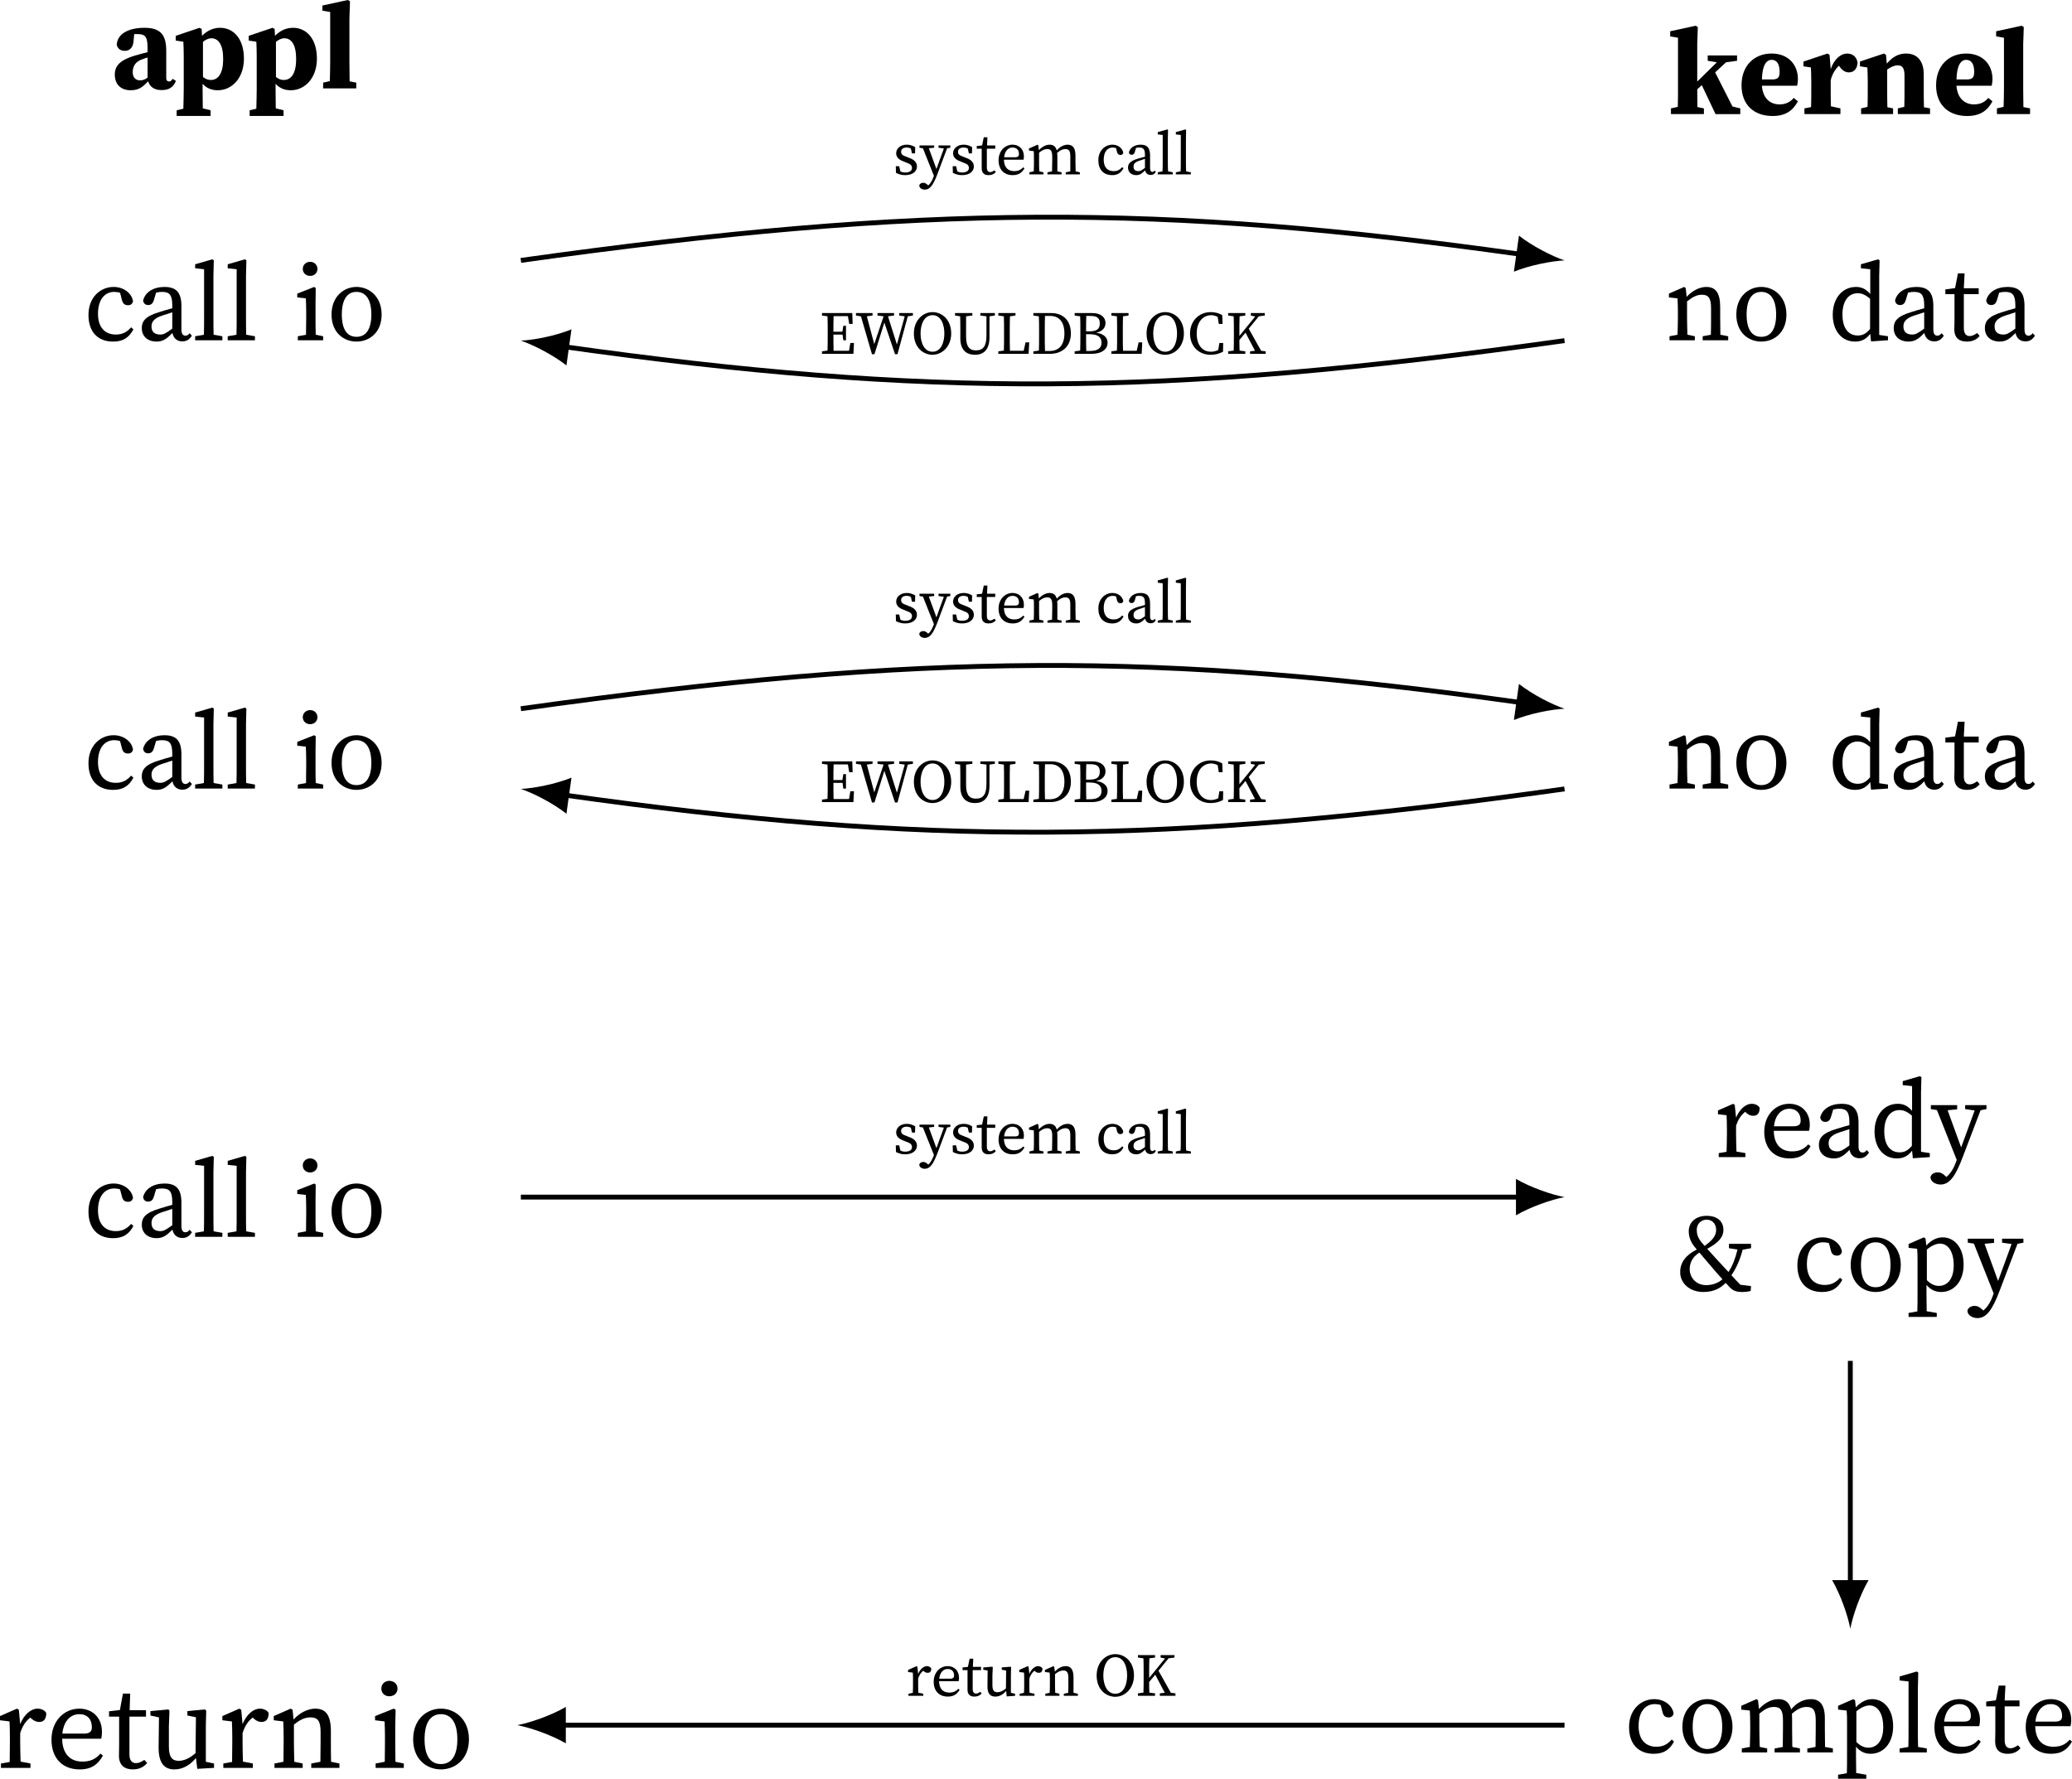 <?xml version="1.0" encoding="UTF-8" standalone="no"?>
<svg
   width="169.972pt"
   height="145.95pt"
   viewBox="0 0 169.972 145.95"
   version="1.2"
   id="svg575"
   sodipodi:docname="unp-non-blocking-io-model.pdf"
   xmlns:inkscape="http://www.inkscape.org/namespaces/inkscape"
   xmlns:sodipodi="http://sodipodi.sourceforge.net/DTD/sodipodi-0.dtd"
   xmlns:xlink="http://www.w3.org/1999/xlink"
   xmlns="http://www.w3.org/2000/svg"
   xmlns:svg="http://www.w3.org/2000/svg">
  <sodipodi:namedview
     id="namedview577"
     pagecolor="#ffffff"
     bordercolor="#666666"
     borderopacity="1.0"
     inkscape:pageshadow="2"
     inkscape:pageopacity="0.0"
     inkscape:pagecheckerboard="0"
     inkscape:document-units="pt" />
  <defs
     id="defs160">
    <g
       id="g158">
      <symbol
         overflow="visible"
         id="glyph0-0">
        <path
           style="stroke:none"
           d="M 0.719,0 H 5.016 V -6.016 H 0.719 Z M 1.562,-0.453 2.875,-2.562 4.172,-0.453 Z M 1.266,-5.125 2.594,-3 1.266,-0.875 Z M 3.141,-3 4.469,-5.125 v 4.25 z M 1.562,-5.547 H 4.172 L 2.875,-3.453 Z m 0,0"
           id="path2" />
      </symbol>
      <symbol
         overflow="visible"
         id="glyph0-1">
        <path
           style="stroke:none"
           d="M 0.359,0 H 2.438 v -0.328 l -0.609,-0.125 c -0.016,-0.438 -0.031,-1.031 -0.031,-1.438 V -3.188 c 0.469,-0.375 0.812,-0.547 1.219,-0.547 0.531,0 0.75,0.266 0.75,1.094 v 0.75 c 0,0.422 0,1 -0.016,1.438 l -0.672,0.125 V 0 h 2.094 v -0.328 l -0.641,-0.125 c 0,-0.438 -0.016,-1.016 -0.016,-1.438 V -2.719 c 0,-1.172 -0.375,-1.656 -1.141,-1.656 -0.562,0 -1.172,0.328 -1.609,0.812 L 1.688,-4.281 1.562,-4.375 l -1.25,0.547 v 0.312 L 1.016,-3.438 c 0.016,0.359 0.031,0.625 0.031,1.125 v 0.422 c 0,0.406 -0.016,1 -0.031,1.438 l -0.656,0.125 z m 0,0"
           id="path5" />
      </symbol>
      <symbol
         overflow="visible"
         id="glyph0-2">
        <path
           style="stroke:none"
           d="m 2.453,0.109 c 1.047,0 2.062,-0.734 2.062,-2.219 0,-1.484 -1.031,-2.266 -2.062,-2.266 -1.031,0 -2.047,0.781 -2.047,2.266 0,1.484 1,2.219 2.047,2.219 z m 0,-0.391 c -0.781,0 -1.203,-0.625 -1.203,-1.828 0,-1.203 0.422,-1.859 1.203,-1.859 0.781,0 1.219,0.656 1.219,1.859 0,1.203 -0.438,1.828 -1.219,1.828 z m 0,0"
           id="path8" />
      </symbol>
      <symbol
         overflow="visible"
         id="glyph0-3">
        <path
           style="stroke:none"
           d="m 1.203,-2.109 c 0,-1.219 0.578,-1.75 1.25,-1.75 0.297,0 0.594,0.094 1.016,0.453 v 2.484 c -0.344,0.391 -0.609,0.531 -1.016,0.531 -0.719,0 -1.25,-0.547 -1.25,-1.719 z M 3.547,0.094 4.938,0 V -0.328 L 4.219,-0.438 V -5.281 L 4.25,-6.562 4.125,-6.641 2.719,-6.234 v 0.328 l 0.766,0.078 v 2.031 c -0.375,-0.438 -0.75,-0.578 -1.172,-0.578 -1.094,0 -1.906,0.906 -1.906,2.281 0,1.312 0.734,2.203 1.828,2.203 0.562,0 0.938,-0.219 1.25,-0.641 z m 0,0"
           id="path11" />
      </symbol>
      <symbol
         overflow="visible"
         id="glyph0-4">
        <path
           style="stroke:none"
           d="m 3.734,0.094 c 0.312,0 0.562,-0.125 0.781,-0.469 l -0.188,-0.203 C 4.234,-0.453 4.141,-0.375 3.984,-0.375 3.781,-0.375 3.656,-0.516 3.656,-0.906 V -2.812 c 0,-1.141 -0.453,-1.562 -1.391,-1.562 -0.906,0 -1.578,0.422 -1.75,1.109 0.031,0.234 0.172,0.375 0.422,0.375 0.25,0 0.391,-0.156 0.469,-0.438 L 1.578,-3.906 c 0.188,-0.047 0.344,-0.062 0.484,-0.062 0.594,0 0.844,0.219 0.844,1.094 v 0.25 C 2.562,-2.531 2.234,-2.438 1.891,-2.328 0.641,-1.969 0.406,-1.516 0.406,-1 c 0,0.734 0.547,1.109 1.203,1.109 0.531,0 0.828,-0.219 1.312,-0.703 0.078,0.422 0.375,0.688 0.812,0.688 z M 1.203,-1.125 c 0,-0.281 0.078,-0.641 0.891,-0.906 0.266,-0.078 0.531,-0.172 0.812,-0.266 v 1.344 C 2.375,-0.562 2.188,-0.469 1.922,-0.469 1.5,-0.469 1.203,-0.656 1.203,-1.125 Z m 0,0"
           id="path14" />
      </symbol>
      <symbol
         overflow="visible"
         id="glyph0-5">
        <path
           style="stroke:none"
           d="m 1.844,0.109 c 0.453,0 0.812,-0.156 1.047,-0.469 L 2.688,-0.594 c -0.234,0.156 -0.406,0.25 -0.609,0.25 C 1.781,-0.344 1.594,-0.547 1.594,-1 V -3.781 H 2.812 V -4.266 H 1.594 l 0.062,-1.219 H 1.109 L 0.875,-4.281 0.078,-4.172 v 0.391 h 0.75 v 2.109 c 0,0.359 -0.016,0.547 -0.016,0.766 0,0.703 0.391,1.016 1.031,1.016 z m 0,0"
           id="path17" />
      </symbol>
      <symbol
         overflow="visible"
         id="glyph0-6">
        <path
           style="stroke:none"
           d="m 0.375,0 h 2.188 v -0.328 l -0.734,-0.125 C 1.812,-0.906 1.797,-1.484 1.797,-1.891 V -2.562 c 0.156,-0.5 0.391,-0.875 0.75,-1.156 l 0.109,0.109 c 0.172,0.141 0.344,0.219 0.547,0.219 0.359,0 0.531,-0.234 0.531,-0.656 C 3.625,-4.25 3.359,-4.375 3.078,-4.375 c -0.484,0 -0.984,0.422 -1.281,1.141 L 1.688,-4.281 1.562,-4.375 l -1.25,0.547 v 0.312 L 1.016,-3.438 c 0.016,0.359 0.031,0.625 0.031,1.125 v 0.422 c 0,0.406 -0.016,1 -0.031,1.453 L 0.375,-0.328 Z m 0,0"
           id="path20" />
      </symbol>
      <symbol
         overflow="visible"
         id="glyph0-7">
        <path
           style="stroke:none"
           d="m 2.453,-3.969 c 0.578,0 0.938,0.359 0.938,0.969 0,0.266 -0.094,0.469 -0.578,0.469 H 1.203 c 0.109,-1.031 0.703,-1.438 1.25,-1.438 z m 0.031,4.078 c 0.922,0 1.359,-0.391 1.719,-1 l -0.188,-0.156 C 3.656,-0.641 3.25,-0.469 2.688,-0.469 c -0.922,0 -1.484,-0.578 -1.5,-1.688 h 2.891 c 0.031,-0.109 0.062,-0.297 0.062,-0.5 0,-1.078 -0.734,-1.719 -1.688,-1.719 -1.109,0 -2.047,0.906 -2.047,2.297 0,1.375 0.812,2.188 2.078,2.188 z m 0,0"
           id="path23" />
      </symbol>
      <symbol
         overflow="visible"
         id="glyph0-8">
        <path
           style="stroke:none"
           d="M 2.844,-3.938 3.625,-3.828 3.094,-2.375 2.516,-0.797 1.406,-3.844 2.188,-3.922 v -0.344 H 0.031 V -3.938 l 0.5,0.078 1.625,4.094 L 2.109,0.344 C 1.953,0.828 1.688,1.312 1.312,1.625 L 1.266,1.594 C 1.016,1.344 0.828,1.25 0.594,1.25 0.328,1.25 0.062,1.375 0,1.641 0,1.984 0.375,2.25 0.828,2.25 1.562,2.25 2.062,1.562 2.656,-0.031 L 4.109,-3.844 4.594,-3.938 v -0.328 h -1.75 z m 0,0"
           id="path26" />
      </symbol>
      <symbol
         overflow="visible"
         id="glyph0-9">
        <path
           style="stroke:none"
           d="M 1.016,-1.766 C 1.016,-2.203 1.188,-2.75 1.812,-3.125 2.109,-2.781 2.375,-2.453 2.797,-1.969 3.078,-1.625 3.375,-1.297 3.703,-0.938 3.359,-0.625 2.875,-0.453 2.375,-0.453 c -0.875,0 -1.359,-0.656 -1.359,-1.312 z M 1.984,-3.969 C 1.656,-4.391 1.594,-4.672 1.594,-5 c 0,-0.469 0.359,-0.828 0.812,-0.828 0.438,0 0.781,0.328 0.781,0.844 0,0.516 -0.391,0.922 -0.953,1.312 -0.078,-0.109 -0.156,-0.188 -0.25,-0.297 z m 3.344,4.078 c 0.234,0 0.406,-0.016 0.688,-0.078 l 0.031,-0.406 -0.875,-0.109 C 4.891,-0.766 4.656,-1.031 4.438,-1.266 4.828,-1.844 5.125,-2.469 5.359,-3.359 l 0.688,-0.125 V -3.844 h -1.812 v 0.359 L 4.938,-3.375 C 4.75,-2.594 4.516,-2.031 4.203,-1.531 3.844,-1.906 3.531,-2.25 3.172,-2.641 2.859,-2.984 2.641,-3.219 2.453,-3.438 3.359,-3.922 3.781,-4.375 3.781,-5 c 0,-0.672 -0.484,-1.141 -1.375,-1.141 -0.844,0 -1.469,0.484 -1.469,1.266 0,0.484 0.172,0.953 0.625,1.453 0,0.016 0.031,0.031 0.031,0.047 -0.891,0.453 -1.359,1.047 -1.359,1.859 0,0.906 0.781,1.625 1.906,1.625 0.859,0 1.422,-0.328 1.828,-0.75 0.094,0.109 0.203,0.219 0.312,0.344 0.297,0.312 0.578,0.406 1.047,0.406 z m 0,0"
           id="path29" />
      </symbol>
      <symbol
         overflow="visible"
         id="glyph0-10">
        <path
           style="stroke:none"
           d="m 2.438,0.109 c 0.844,0 1.312,-0.359 1.656,-1 L 3.906,-1.062 C 3.5,-0.594 3.094,-0.469 2.641,-0.469 c -0.797,0 -1.453,-0.5 -1.453,-1.703 0,-1.172 0.562,-1.797 1.328,-1.797 0.141,0 0.312,0.016 0.484,0.078 l 0.156,0.594 c 0.062,0.25 0.188,0.422 0.5,0.422 0.219,0 0.359,-0.109 0.406,-0.328 C 3.953,-3.875 3.281,-4.375 2.469,-4.375 c -1.078,0 -2.062,0.844 -2.062,2.297 0,1.375 0.75,2.188 2.031,2.188 z m 0,0"
           id="path32" />
      </symbol>
      <symbol
         overflow="visible"
         id="glyph0-11">
        <path
           style="stroke:none"
           d="M 0.312,2.156 H 2.625 V 1.828 L 1.797,1.688 C 1.797,1.203 1.781,0.719 1.781,0.234 V -0.469 c 0.375,0.438 0.781,0.578 1.203,0.578 1.047,0 1.844,-0.875 1.844,-2.25 0,-1.391 -0.75,-2.234 -1.719,-2.234 -0.469,0 -0.922,0.219 -1.344,0.672 L 1.703,-4.281 1.562,-4.375 l -1.25,0.547 v 0.312 L 1.016,-3.438 c 0.031,0.359 0.031,0.625 0.031,1.125 V 0.25 c 0,0.469 0,0.969 -0.016,1.453 l -0.719,0.125 z m 2.578,-6.016 c 0.656,0 1.125,0.641 1.125,1.781 0,1.156 -0.547,1.688 -1.219,1.688 -0.328,0 -0.656,-0.141 -0.984,-0.469 V -3.375 C 2.266,-3.75 2.625,-3.859 2.891,-3.859 Z m 0,0"
           id="path35" />
      </symbol>
      <symbol
         overflow="visible"
         id="glyph0-12">
        <path
           style="stroke:none"
           d="M 0.359,0 H 2.438 v -0.328 l -0.609,-0.125 c -0.016,-0.438 -0.031,-1.031 -0.031,-1.438 V -3.188 C 2.25,-3.562 2.578,-3.734 3,-3.734 c 0.531,0 0.734,0.266 0.734,1.094 v 0.75 c 0,0.422 -0.016,1 -0.016,1.438 l -0.672,0.125 V 0 H 5.125 v -0.328 l -0.625,-0.125 c 0,-0.438 -0.016,-1.016 -0.016,-1.438 V -2.719 c 0,-0.156 -0.016,-0.312 -0.016,-0.453 0.453,-0.406 0.828,-0.562 1.203,-0.562 0.516,0 0.75,0.234 0.75,1.078 v 0.766 c 0,0.422 -0.016,1 -0.016,1.438 l -0.672,0.125 V 0 h 2.094 v -0.328 l -0.641,-0.125 c 0,-0.438 -0.016,-1.016 -0.016,-1.438 V -2.812 c 0,-1.109 -0.422,-1.562 -1.141,-1.562 -0.594,0 -1.172,0.281 -1.625,0.844 C 4.25,-4.125 3.906,-4.375 3.344,-4.375 c -0.562,0 -1.156,0.344 -1.578,0.812 L 1.688,-4.281 1.562,-4.375 l -1.25,0.547 v 0.312 L 1.016,-3.438 c 0.016,0.359 0.031,0.625 0.031,1.125 v 0.422 c 0,0.406 -0.016,1 -0.031,1.438 l -0.656,0.125 z m 0,0"
           id="path38" />
      </symbol>
      <symbol
         overflow="visible"
         id="glyph0-13">
        <path
           style="stroke:none"
           d="m 0.219,0 h 2.234 v -0.328 l -0.719,-0.125 C 1.719,-0.922 1.719,-1.406 1.719,-1.891 V -5.281 L 1.75,-6.562 1.625,-6.641 0.219,-6.234 v 0.328 l 0.734,0.078 v 3.938 c 0,0.484 0,0.953 -0.016,1.438 l -0.719,0.125 z m 0,0"
           id="path41" />
      </symbol>
      <symbol
         overflow="visible"
         id="glyph0-14">
        <path
           style="stroke:none"
           d="m 0.312,0 h 2.078 v -0.328 l -0.609,-0.125 c -0.016,-0.438 -0.016,-1.031 -0.016,-1.438 V -3.062 L 1.781,-4.281 1.656,-4.375 0.266,-3.828 v 0.312 L 0.969,-3.438 C 0.984,-3.078 1,-2.797 1,-2.312 v 0.422 c 0,0.406 -0.016,1 -0.016,1.438 l -0.672,0.125 z m 1.016,-5.281 c 0.328,0 0.594,-0.234 0.594,-0.578 0,-0.328 -0.266,-0.578 -0.594,-0.578 -0.344,0 -0.609,0.25 -0.609,0.578 0,0.344 0.266,0.578 0.609,0.578 z m 0,0"
           id="path44" />
      </symbol>
      <symbol
         overflow="visible"
         id="glyph1-0">
        <path
           style="stroke:none"
           d="m 0.797,0 h 4.781 V -6.672 H 0.797 Z M 1.734,-0.516 3.188,-2.844 4.641,-0.516 Z M 1.406,-5.703 2.875,-3.344 1.406,-0.984 Z M 3.5,-3.344 4.969,-5.703 v 4.719 z M 1.734,-6.172 h 2.906 L 3.188,-3.844 Z m 0,0"
           id="path47" />
      </symbol>
      <symbol
         overflow="visible"
         id="glyph1-1">
        <path
           style="stroke:none"
           d="M 0.422,0 H 2.844 v -0.359 l -0.812,-0.156 C 2.016,-1 2,-1.656 2,-2.094 v -0.75 C 2.172,-3.406 2.438,-3.828 2.828,-4.125 l 0.125,0.109 c 0.188,0.156 0.375,0.25 0.609,0.25 0.391,0 0.578,-0.266 0.578,-0.734 -0.109,-0.219 -0.406,-0.359 -0.719,-0.359 -0.531,0 -1.094,0.469 -1.422,1.266 L 1.891,-4.766 1.734,-4.859 0.344,-4.25 v 0.344 L 1.125,-3.812 c 0.016,0.391 0.031,0.688 0.031,1.234 v 0.484 c 0,0.453 -0.016,1.109 -0.016,1.609 l -0.719,0.125 z m 0,0"
           id="path50" />
      </symbol>
      <symbol
         overflow="visible"
         id="glyph1-2">
        <path
           style="stroke:none"
           d="m 2.734,-4.406 c 0.641,0 1.031,0.391 1.031,1.078 0,0.281 -0.109,0.516 -0.641,0.516 H 1.344 c 0.125,-1.156 0.766,-1.594 1.391,-1.594 z M 2.766,0.125 c 1.016,0 1.5,-0.438 1.906,-1.125 L 4.469,-1.172 c -0.406,0.469 -0.859,0.656 -1.484,0.656 -1.016,0 -1.641,-0.656 -1.656,-1.875 H 4.531 c 0.031,-0.125 0.062,-0.328 0.062,-0.562 0,-1.203 -0.812,-1.906 -1.859,-1.906 -1.25,0 -2.281,1.016 -2.281,2.547 0,1.531 0.906,2.438 2.312,2.438 z m 0,0"
           id="path53" />
      </symbol>
      <symbol
         overflow="visible"
         id="glyph1-3">
        <path
           style="stroke:none"
           d="m 2.047,0.125 c 0.5,0 0.906,-0.188 1.172,-0.531 l -0.234,-0.25 c -0.25,0.172 -0.453,0.266 -0.672,0.266 -0.344,0 -0.547,-0.219 -0.547,-0.719 v -3.094 H 3.125 v -0.531 H 1.781 L 1.828,-6.094 h -0.594 l -0.25,1.344 -0.891,0.109 v 0.438 h 0.828 v 2.344 C 0.922,-1.469 0.906,-1.25 0.906,-1 c 0,0.766 0.438,1.125 1.141,1.125 z m 0,0"
           id="path56" />
      </symbol>
      <symbol
         overflow="visible"
         id="glyph1-4">
        <path
           style="stroke:none"
           d="m 2.219,0.125 c 0.609,0 1.234,-0.281 1.766,-0.938 L 4.094,0.078 5.469,0 V -0.359 L 4.797,-0.5 V -3.406 L 4.828,-4.688 4.719,-4.797 3.281,-4.656 v 0.359 l 0.703,0.141 -0.031,2.938 C 3.5,-0.797 3.016,-0.578 2.562,-0.578 c -0.531,0 -0.797,-0.312 -0.797,-1.172 V -3.406 L 1.812,-4.688 1.719,-4.797 0.25,-4.656 v 0.359 l 0.703,0.156 -0.031,2.469 c 0,1.328 0.5,1.797 1.297,1.797 z m 0,0"
           id="path59" />
      </symbol>
      <symbol
         overflow="visible"
         id="glyph1-5">
        <path
           style="stroke:none"
           d="m 0.406,0 h 2.312 V -0.359 L 2.031,-0.5 C 2.016,-1 2,-1.656 2,-2.094 v -1.453 c 0.516,-0.422 0.906,-0.594 1.359,-0.594 0.594,0 0.828,0.281 0.828,1.203 v 0.844 c 0,0.453 -0.016,1.109 -0.016,1.594 l -0.75,0.141 V 0 h 2.312 V -0.359 L 5.047,-0.5 C 5.031,-1 5.031,-1.641 5.031,-2.094 v -0.922 c 0,-1.312 -0.422,-1.844 -1.281,-1.844 -0.625,0 -1.297,0.359 -1.781,0.891 L 1.891,-4.766 1.734,-4.859 0.344,-4.25 v 0.344 L 1.125,-3.812 c 0.016,0.391 0.031,0.688 0.031,1.234 V -2.094 C 1.156,-1.641 1.141,-1 1.141,-0.5 L 0.406,-0.359 Z m 0,0"
           id="path62" />
      </symbol>
      <symbol
         overflow="visible"
         id="glyph1-6">
        <path
           style="stroke:none"
           d="m 0.344,0 h 2.312 V -0.359 L 1.969,-0.5 c 0,-0.5 -0.016,-1.156 -0.016,-1.594 v -1.312 L 1.984,-4.766 1.828,-4.859 0.297,-4.25 v 0.344 l 0.781,0.094 c 0.016,0.391 0.031,0.703 0.031,1.25 v 0.469 C 1.109,-1.641 1.094,-1 1.094,-0.5 l -0.75,0.141 z m 1.125,-5.875 c 0.375,0 0.672,-0.25 0.672,-0.641 0,-0.359 -0.297,-0.625 -0.672,-0.625 -0.375,0 -0.656,0.266 -0.656,0.625 0,0.391 0.281,0.641 0.656,0.641 z m 0,0"
           id="path65" />
      </symbol>
      <symbol
         overflow="visible"
         id="glyph1-7">
        <path
           style="stroke:none"
           d="m 2.734,0.125 c 1.156,0 2.297,-0.828 2.297,-2.469 0,-1.656 -1.156,-2.516 -2.297,-2.516 -1.156,0 -2.281,0.859 -2.281,2.516 0,1.641 1.109,2.469 2.281,2.469 z m 0,-0.438 c -0.875,0 -1.344,-0.688 -1.344,-2.031 0,-1.344 0.469,-2.062 1.344,-2.062 0.859,0 1.344,0.719 1.344,2.062 0,1.344 -0.484,2.031 -1.344,2.031 z m 0,0"
           id="path68" />
      </symbol>
      <symbol
         overflow="visible"
         id="glyph2-0">
        <path
           style="stroke:none"
           d="M 0.406,0 H 2.797 V -3.344 H 0.406 Z M 0.875,-0.25 1.594,-1.422 2.328,-0.25 Z M 0.703,-2.844 1.438,-1.672 0.703,-0.484 Z M 1.75,-1.672 2.484,-2.844 v 2.359 z m -0.875,-1.406 h 1.453 l -0.734,1.156 z m 0,0"
           id="path71" />
      </symbol>
      <symbol
         overflow="visible"
         id="glyph2-1">
        <path
           style="stroke:none"
           d="m 1,0.062 c 0.641,0 0.969,-0.328 0.969,-0.703 0,-0.328 -0.188,-0.562 -0.688,-0.734 L 1.125,-1.438 c -0.344,-0.125 -0.453,-0.203 -0.453,-0.422 0,-0.203 0.156,-0.344 0.453,-0.344 0.125,0 0.234,0.031 0.344,0.078 l 0.094,0.406 h 0.25 L 1.828,-2.234 C 1.625,-2.359 1.406,-2.438 1.141,-2.438 c -0.562,0 -0.875,0.344 -0.875,0.703 0,0.344 0.25,0.547 0.609,0.672 l 0.219,0.094 c 0.328,0.109 0.469,0.219 0.469,0.438 0,0.219 -0.172,0.375 -0.562,0.375 -0.141,0 -0.281,-0.031 -0.391,-0.094 L 0.516,-0.672 H 0.234 L 0.25,-0.125 C 0.5,0 0.719,0.062 1,0.062 Z m 0,0"
           id="path74" />
      </symbol>
      <symbol
         overflow="visible"
         id="glyph2-2">
        <path
           style="stroke:none"
           d="m 1.578,-2.188 0.438,0.062 -0.297,0.812 -0.312,0.875 -0.625,-1.703 0.438,-0.047 V -2.375 H 0.016 v 0.188 L 0.297,-2.141 1.203,0.125 1.172,0.188 C 1.078,0.453 0.938,0.734 0.734,0.906 L 0.703,0.875 C 0.562,0.75 0.469,0.688 0.328,0.688 0.172,0.688 0.031,0.766 0,0.906 0,1.109 0.203,1.25 0.453,1.25 0.875,1.25 1.141,0.875 1.484,-0.016 L 2.281,-2.141 2.547,-2.188 V -2.375 h -0.969 z m 0,0"
           id="path77" />
      </symbol>
      <symbol
         overflow="visible"
         id="glyph2-3">
        <path
           style="stroke:none"
           d="m 1.016,0.062 c 0.266,0 0.469,-0.094 0.594,-0.266 l -0.125,-0.125 C 1.359,-0.234 1.266,-0.188 1.156,-0.188 0.984,-0.188 0.875,-0.297 0.875,-0.562 V -2.109 H 1.562 V -2.375 H 0.891 l 0.031,-0.672 H 0.625 L 0.484,-2.375 l -0.438,0.047 v 0.219 h 0.406 v 1.188 c 0,0.188 0,0.297 0,0.422 0,0.391 0.219,0.562 0.562,0.562 z m 0,0"
           id="path80" />
      </symbol>
      <symbol
         overflow="visible"
         id="glyph2-4">
        <path
           style="stroke:none"
           d="m 1.359,-2.203 c 0.328,0 0.531,0.188 0.531,0.531 0,0.156 -0.062,0.266 -0.328,0.266 H 0.672 c 0.062,-0.578 0.391,-0.797 0.688,-0.797 z M 1.375,0.062 c 0.516,0 0.766,-0.219 0.969,-0.562 L 2.234,-0.578 c -0.203,0.219 -0.438,0.312 -0.734,0.312 -0.516,0 -0.828,-0.312 -0.844,-0.938 h 1.609 c 0.016,-0.062 0.031,-0.156 0.031,-0.266 0,-0.609 -0.406,-0.969 -0.938,-0.969 -0.609,0 -1.141,0.516 -1.141,1.281 0,0.766 0.453,1.219 1.156,1.219 z m 0,0"
           id="path83" />
      </symbol>
      <symbol
         overflow="visible"
         id="glyph2-5">
        <path
           style="stroke:none"
           d="m 0.203,0 h 1.156 V -0.172 L 1.016,-0.25 C 1,-0.5 1,-0.828 1,-1.047 V -1.781 c 0.25,-0.203 0.438,-0.297 0.672,-0.297 0.281,0 0.406,0.156 0.406,0.609 v 0.422 C 2.078,-0.812 2.062,-0.5 2.062,-0.25 l -0.375,0.078 V 0 H 2.844 V -0.172 L 2.5,-0.25 c 0,-0.25 0,-0.562 0,-0.797 v -0.469 c 0,-0.078 -0.016,-0.172 -0.016,-0.25 0.25,-0.219 0.453,-0.312 0.672,-0.312 0.281,0 0.406,0.141 0.406,0.594 v 0.438 c 0,0.234 0,0.547 0,0.797 l -0.375,0.078 V 0 H 4.344 V -0.172 L 4,-0.25 C 4,-0.5 3.984,-0.812 3.984,-1.047 V -1.562 c 0,-0.609 -0.234,-0.875 -0.641,-0.875 -0.312,0 -0.641,0.172 -0.891,0.469 -0.094,-0.328 -0.281,-0.469 -0.594,-0.469 -0.312,0 -0.641,0.188 -0.875,0.453 L 0.938,-2.375 0.875,-2.438 0.172,-2.125 v 0.172 L 0.562,-1.906 c 0.016,0.203 0.016,0.344 0.016,0.625 v 0.234 c 0,0.219 0,0.547 -0.016,0.797 l -0.359,0.078 z m 0,0"
           id="path86" />
      </symbol>
      <symbol
         overflow="visible"
         id="glyph2-6">
        <path
           style="stroke:none"
           d="M 1.359,0.062 C 1.812,0.062 2.078,-0.141 2.281,-0.5 L 2.172,-0.594 C 1.938,-0.328 1.719,-0.266 1.469,-0.266 c -0.453,0 -0.812,-0.266 -0.812,-0.938 0,-0.656 0.312,-1 0.734,-1 0.078,0 0.172,0.016 0.281,0.047 L 1.75,-1.828 c 0.047,0.141 0.109,0.234 0.281,0.234 0.125,0 0.203,-0.062 0.234,-0.188 C 2.188,-2.156 1.828,-2.438 1.375,-2.438 c -0.609,0 -1.156,0.484 -1.156,1.281 0,0.766 0.422,1.219 1.141,1.219 z m 0,0"
           id="path89" />
      </symbol>
      <symbol
         overflow="visible"
         id="glyph2-7">
        <path
           style="stroke:none"
           d="m 2.078,0.047 c 0.172,0 0.312,-0.062 0.422,-0.25 L 2.406,-0.312 c -0.047,0.062 -0.109,0.109 -0.188,0.109 -0.109,0 -0.188,-0.094 -0.188,-0.297 v -1.062 c 0,-0.625 -0.25,-0.875 -0.766,-0.875 -0.516,0 -0.875,0.25 -0.969,0.625 0,0.125 0.094,0.203 0.219,0.203 0.141,0 0.219,-0.078 0.266,-0.234 L 0.875,-2.172 c 0.109,-0.031 0.203,-0.031 0.266,-0.031 0.328,0 0.469,0.125 0.469,0.609 v 0.141 c -0.188,0.047 -0.375,0.109 -0.562,0.156 -0.688,0.203 -0.828,0.453 -0.828,0.734 0,0.422 0.312,0.625 0.672,0.625 0.297,0 0.453,-0.125 0.734,-0.391 0.047,0.234 0.203,0.375 0.453,0.375 z M 0.672,-0.625 c 0,-0.156 0.031,-0.359 0.484,-0.5 0.156,-0.047 0.297,-0.094 0.453,-0.156 v 0.75 C 1.312,-0.312 1.219,-0.266 1.062,-0.266 0.844,-0.266 0.672,-0.375 0.672,-0.625 Z m 0,0"
           id="path92" />
      </symbol>
      <symbol
         overflow="visible"
         id="glyph2-8">
        <path
           style="stroke:none"
           d="M 0.125,0 H 1.359 V -0.172 L 0.969,-0.25 C 0.953,-0.516 0.953,-0.781 0.953,-1.047 V -2.938 L 0.969,-3.656 0.906,-3.688 0.125,-3.469 v 0.188 l 0.406,0.047 v 2.188 c 0,0.266 0,0.531 -0.016,0.797 L 0.125,-0.172 Z m 0,0"
           id="path95" />
      </symbol>
      <symbol
         overflow="visible"
         id="glyph2-9">
        <path
           style="stroke:none"
           d="m 0.219,-3.141 0.453,0.062 C 0.688,-2.656 0.688,-2.219 0.688,-1.797 v 0.25 c 0,0.438 0,0.875 -0.016,1.281 l -0.453,0.062 V 0 H 2.797 L 2.844,-0.891 H 2.547 L 2.438,-0.25 H 1.172 C 1.156,-0.656 1.156,-1.094 1.156,-1.578 h 0.75 l 0.062,0.469 H 2.188 v -1.188 H 1.969 L 1.891,-1.812 H 1.156 c 0,-0.422 0,-0.859 0.016,-1.281 H 2.344 l 0.109,0.641 h 0.281 L 2.703,-3.344 H 0.219 Z m 0,0"
           id="path98" />
      </symbol>
      <symbol
         overflow="visible"
         id="glyph2-10">
        <path
           style="stroke:none"
           d="m 3.625,-3.141 0.453,0.062 -0.641,2.312 -0.734,-2.312 0.5,-0.062 V -3.344 H 1.844 v 0.203 l 0.5,0.062 -0.766,2.281 -0.609,-2.281 0.469,-0.062 V -3.344 H 0.078 v 0.203 l 0.406,0.062 0.906,3.109 H 1.594 l 0.812,-2.594 0.875,2.594 H 3.484 L 4.328,-3.078 4.75,-3.141 V -3.344 H 3.625 Z m 0,0"
           id="path101" />
      </symbol>
      <symbol
         overflow="visible"
         id="glyph2-11">
        <path
           style="stroke:none"
           d="m 1.766,0.078 c 0.766,0 1.531,-0.656 1.531,-1.75 0,-1.141 -0.766,-1.75 -1.531,-1.75 -0.781,0 -1.531,0.656 -1.531,1.75 0,1.141 0.75,1.75 1.531,1.75 z m 0,-0.25 c -0.688,0 -0.984,-0.75 -0.984,-1.5 0,-0.75 0.297,-1.5 0.984,-1.5 0.688,0 0.969,0.75 0.969,1.5 0,0.75 -0.281,1.5 -0.969,1.5 z m 0,0"
           id="path104" />
      </symbol>
      <symbol
         overflow="visible"
         id="glyph2-12">
        <path
           style="stroke:none"
           d="m 2.266,-3.141 0.5,0.062 v 1.594 c 0,0.875 -0.281,1.203 -0.859,1.203 -0.5,0 -0.812,-0.266 -0.812,-1.125 v -0.391 c 0,-0.438 0,-0.859 0,-1.281 l 0.516,-0.062 V -3.344 H 0.188 v 0.203 l 0.422,0.062 C 0.625,-2.656 0.625,-2.219 0.625,-1.797 V -1.25 c 0,0.922 0.484,1.328 1.203,1.328 0.688,0 1.188,-0.391 1.188,-1.438 v -1.719 l 0.438,-0.062 V -3.344 h -1.188 z m 0,0"
           id="path107" />
      </symbol>
      <symbol
         overflow="visible"
         id="glyph2-13">
        <path
           style="stroke:none"
           d="m 0.219,-3.141 0.453,0.062 C 0.688,-2.656 0.688,-2.219 0.688,-1.797 v 0.25 c 0,0.438 0,0.859 -0.016,1.281 l -0.453,0.062 V 0 H 2.703 L 2.75,-0.938 H 2.453 L 2.297,-0.25 h -1.125 C 1.156,-0.672 1.156,-1.094 1.156,-1.453 v -0.344 c 0,-0.422 0,-0.859 0.016,-1.281 L 1.625,-3.141 V -3.344 H 0.219 Z m 0,0"
           id="path110" />
      </symbol>
      <symbol
         overflow="visible"
         id="glyph2-14">
        <path
           style="stroke:none"
           d="m 1.156,-1.609 v -0.188 c 0,-0.438 0,-0.875 0.016,-1.312 h 0.438 c 0.719,0 1.156,0.5 1.156,1.438 0,0.922 -0.438,1.438 -1.203,1.438 H 1.172 c -0.016,-0.438 -0.016,-0.875 -0.016,-1.375 z m -0.938,-1.531 0.453,0.062 C 0.688,-2.656 0.688,-2.219 0.688,-1.797 v 0.188 c 0,0.484 0,0.922 -0.016,1.344 l -0.453,0.062 V 0 h 1.375 C 2.562,0 3.297,-0.594 3.297,-1.672 3.297,-2.75 2.641,-3.344 1.688,-3.344 H 0.219 Z m 0,0"
           id="path113" />
      </symbol>
      <symbol
         overflow="visible"
         id="glyph2-15">
        <path
           style="stroke:none"
           d="m 1.438,-1.609 c 0.688,0 0.984,0.234 0.984,0.703 0,0.438 -0.312,0.672 -0.953,0.672 H 1.172 C 1.156,-0.656 1.156,-1.094 1.156,-1.609 Z m 0.078,-1.5 c 0.516,0 0.766,0.156 0.766,0.609 0,0.469 -0.25,0.656 -0.859,0.656 H 1.156 c 0,-0.391 0,-0.828 0.016,-1.266 z m -1.297,-0.031 0.453,0.062 C 0.688,-2.656 0.688,-2.219 0.688,-1.797 v 0.25 c 0,0.438 0,0.875 -0.016,1.281 l -0.453,0.062 V 0 h 1.375 c 0.953,0 1.328,-0.453 1.328,-0.906 0,-0.406 -0.281,-0.734 -0.938,-0.828 C 2.531,-1.844 2.75,-2.172 2.75,-2.531 2.75,-3 2.359,-3.344 1.672,-3.344 H 0.219 Z m 0,0"
           id="path116" />
      </symbol>
      <symbol
         overflow="visible"
         id="glyph2-16">
        <path
           style="stroke:none"
           d="M 1.922,0.078 C 2.281,0.078 2.625,0 2.938,-0.172 l 0.016,-0.719 h -0.312 L 2.547,-0.312 c -0.203,0.094 -0.406,0.141 -0.594,0.141 -0.688,0 -1.172,-0.516 -1.172,-1.5 0,-0.969 0.531,-1.5 1.203,-1.5 0.156,0 0.328,0.047 0.516,0.141 l 0.094,0.578 h 0.312 L 2.875,-3.172 c -0.328,-0.203 -0.688,-0.25 -0.953,-0.25 -0.969,0 -1.688,0.75 -1.688,1.75 0,1.031 0.688,1.75 1.688,1.75 z m 0,0"
           id="path119" />
      </symbol>
      <symbol
         overflow="visible"
         id="glyph2-17">
        <path
           style="stroke:none"
           d="m 0.219,-3.141 0.453,0.062 C 0.688,-2.656 0.688,-2.219 0.688,-1.797 v 0.25 c 0,0.438 0,0.875 -0.016,1.281 l -0.453,0.062 V 0 H 1.625 v -0.203 l -0.469,-0.062 C 1.141,-0.562 1.141,-0.875 1.141,-1.141 l 0.5,-0.594 0.781,1.484 -0.406,0.047 V 0 h 1.281 V -0.203 L 2.922,-0.25 1.906,-2.062 2.734,-3.078 3.219,-3.141 V -3.344 H 2.078 v 0.203 L 2.438,-3.062 1.141,-1.469 v -0.328 c 0,-0.422 0,-0.859 0.016,-1.281 L 1.625,-3.141 V -3.344 H 0.219 Z m 0,0"
           id="path122" />
      </symbol>
      <symbol
         overflow="visible"
         id="glyph2-18">
        <path
           style="stroke:none"
           d="m 0.203,0 h 1.219 V -0.172 L 1.016,-0.25 C 1,-0.5 1,-0.828 1,-1.047 v -0.375 C 1.094,-1.703 1.219,-1.906 1.422,-2.062 l 0.047,0.047 c 0.094,0.094 0.203,0.125 0.312,0.125 0.203,0 0.297,-0.125 0.297,-0.359 -0.062,-0.109 -0.219,-0.188 -0.359,-0.188 -0.266,0 -0.562,0.25 -0.719,0.641 L 0.938,-2.375 0.875,-2.438 0.172,-2.125 v 0.172 L 0.562,-1.906 c 0.016,0.203 0.016,0.344 0.016,0.625 v 0.234 c 0,0.219 0,0.547 -0.016,0.797 l -0.359,0.078 z m 0,0"
           id="path125" />
      </symbol>
      <symbol
         overflow="visible"
         id="glyph2-19">
        <path
           style="stroke:none"
           d="m 1.109,0.062 c 0.312,0 0.625,-0.141 0.891,-0.469 L 2.047,0.047 2.734,0 V -0.172 L 2.391,-0.25 V -1.703 L 2.406,-2.344 2.359,-2.391 l -0.719,0.062 v 0.188 L 2,-2.078 1.984,-0.609 C 1.75,-0.406 1.516,-0.297 1.281,-0.297 1.016,-0.297 0.875,-0.438 0.875,-0.875 V -1.703 L 0.906,-2.344 0.859,-2.391 0.125,-2.328 v 0.188 l 0.359,0.062 -0.016,1.25 C 0.453,-0.172 0.703,0.062 1.109,0.062 Z m 0,0"
           id="path128" />
      </symbol>
      <symbol
         overflow="visible"
         id="glyph2-20">
        <path
           style="stroke:none"
           d="m 0.203,0 h 1.156 V -0.172 L 1.016,-0.25 C 1,-0.5 1,-0.828 1,-1.047 V -1.781 c 0.25,-0.203 0.453,-0.297 0.688,-0.297 0.281,0 0.406,0.156 0.406,0.609 v 0.422 c 0,0.234 0,0.547 -0.016,0.797 L 1.719,-0.172 V 0 H 2.875 V -0.172 L 2.516,-0.25 c 0,-0.25 0,-0.562 0,-0.797 v -0.469 c 0,-0.641 -0.219,-0.922 -0.641,-0.922 -0.312,0 -0.656,0.188 -0.891,0.453 L 0.938,-2.375 0.875,-2.438 0.172,-2.125 v 0.172 L 0.562,-1.906 c 0.016,0.203 0.016,0.344 0.016,0.625 v 0.234 c 0,0.219 0,0.547 -0.016,0.797 l -0.359,0.078 z m 0,0"
           id="path131" />
      </symbol>
      <symbol
         overflow="visible"
         id="glyph3-0">
        <path
           style="stroke:none"
           d="m 0.797,0 h 4.781 V -6.547 H 0.797 Z M 2.062,-0.641 3.188,-2.531 4.312,-0.641 Z M 1.531,-5.312 2.75,-3.266 1.531,-1.234 Z M 3.625,-3.266 4.844,-5.312 v 4.078 z M 2.062,-5.906 h 2.25 l -1.125,1.891 z m 0,0"
           id="path134" />
      </symbol>
      <symbol
         overflow="visible"
         id="glyph3-1">
        <path
           style="stroke:none"
           d="m 4.141,0.141 c 0.594,0 0.953,-0.203 1.188,-0.75 L 5.062,-0.781 C 4.953,-0.625 4.875,-0.562 4.766,-0.562 4.625,-0.562 4.531,-0.656 4.531,-0.859 V -3.094 c 0,-1.328 -0.5,-1.875 -1.781,-1.875 -1.422,0 -2.234,0.562 -2.281,1.391 0.078,0.328 0.312,0.5 0.672,0.5 0.391,0 0.703,-0.266 0.719,-0.922 L 1.906,-4.453 c 0.109,0 0.188,0 0.281,0 0.641,0 0.812,0.25 0.812,1.141 v 0.344 c -0.266,0.062 -0.5,0.125 -0.766,0.203 C 0.688,-2.359 0.312,-1.828 0.312,-1.125 c 0,0.828 0.531,1.281 1.297,1.281 0.688,0 1,-0.281 1.438,-0.734 0.141,0.453 0.5,0.719 1.094,0.719 z M 1.781,-1.328 c 0,-0.5 0.234,-0.891 0.844,-1.078 C 2.734,-2.453 2.859,-2.5 3,-2.531 V -0.875 c -0.25,0.172 -0.422,0.219 -0.625,0.219 -0.328,0 -0.594,-0.219 -0.594,-0.672 z m 0,0"
           id="path137" />
      </symbol>
      <symbol
         overflow="visible"
         id="glyph3-2">
        <path
           style="stroke:none"
           d="m 0.297,2.266 h 2.781 V 1.797 L 2.438,1.641 C 2.438,1.031 2.422,0.5 2.422,0.016 V -0.375 c 0.328,0.359 0.734,0.531 1.25,0.531 1.141,0 2.141,-0.984 2.141,-2.594 0,-1.656 -0.875,-2.531 -1.953,-2.531 -0.562,0 -1.047,0.219 -1.484,0.656 L 2.344,-4.875 2.172,-4.969 0.219,-4.312 v 0.391 l 0.625,0.094 C 0.859,-3.422 0.875,-3.219 0.875,-2.672 V 0.031 c 0,0.484 -0.016,1.031 -0.031,1.641 l -0.547,0.125 z m 2.844,-6.375 c 0.578,0 0.969,0.516 0.969,1.703 0,1.188 -0.406,1.719 -1.016,1.719 -0.25,0 -0.453,-0.094 -0.641,-0.25 v -2.875 c 0.203,-0.172 0.438,-0.297 0.688,-0.297 z m 0,0"
           id="path140" />
      </symbol>
      <symbol
         overflow="visible"
         id="glyph3-3">
        <path
           style="stroke:none"
           d="m 0.266,0 h 2.719 V -0.469 L 2.438,-0.578 c 0,-0.516 -0.016,-1 -0.016,-1.516 V -5.734 L 2.469,-7.141 2.297,-7.25 0.203,-6.797 V -6.375 l 0.641,0.109 v 4.172 c 0,0.5 -0.016,1 -0.031,1.5 l -0.547,0.125 z m 0,0"
           id="path143" />
      </symbol>
      <symbol
         overflow="visible"
         id="glyph3-4">
        <path
           style="stroke:none"
           d="M 0.266,0 H 2.969 V -0.469 L 2.438,-0.578 c 0,-0.453 -0.016,-1.016 -0.016,-1.453 l 0.375,-0.344 1.125,2.375 h 2.031 V -0.469 L 5.312,-0.625 3.891,-3.422 4.781,-4.25 5.688,-4.375 V -4.812 H 3.281 v 0.438 l 0.75,0.125 -1.609,1.578 v -3.062 L 2.469,-7.141 2.297,-7.25 0.203,-6.797 V -6.375 l 0.641,0.109 v 4.172 c 0,0.406 0,1.016 -0.016,1.5 l -0.562,0.125 z m 0,0"
           id="path146" />
      </symbol>
      <symbol
         overflow="visible"
         id="glyph3-5">
        <path
           style="stroke:none"
           d="m 2.766,-4.453 c 0.375,0 0.656,0.281 0.656,0.969 0,0.453 -0.109,0.641 -0.609,0.641 H 1.969 C 2,-4.062 2.359,-4.453 2.766,-4.453 Z M 2.844,0.156 c 1.047,0 1.656,-0.422 2.078,-1.203 l -0.344,-0.281 c -0.297,0.359 -0.672,0.531 -1.172,0.531 -0.75,0 -1.359,-0.484 -1.438,-1.531 H 4.859 C 4.891,-2.5 4.922,-2.656 4.922,-2.875 c 0,-1.203 -0.812,-2.094 -2.156,-2.094 -1.406,0 -2.469,0.969 -2.469,2.609 0,1.625 1.047,2.516 2.547,2.516 z m 0,0"
           id="path149" />
      </symbol>
      <symbol
         overflow="visible"
         id="glyph3-6">
        <path
           style="stroke:none"
           d="M 0.266,0 H 3.219 V -0.469 L 2.438,-0.641 C 2.422,-1.109 2.422,-1.688 2.422,-2.094 v -0.672 c 0.094,-0.469 0.375,-0.922 0.672,-1.203 l 0.062,0.078 c 0.234,0.328 0.469,0.469 0.766,0.469 0.391,0 0.688,-0.297 0.703,-0.812 C 4.547,-4.719 4.203,-4.969 3.766,-4.969 c -0.5,0 -1.062,0.438 -1.344,1.281 L 2.328,-4.859 2.156,-4.969 0.188,-4.312 v 0.391 l 0.609,0.094 c 0.016,0.406 0.031,0.594 0.031,1.141 v 0.594 c 0,0.422 0,1.031 -0.016,1.516 L 0.266,-0.469 Z m 0,0"
           id="path152" />
      </symbol>
      <symbol
         overflow="visible"
         id="glyph3-7">
        <path
           style="stroke:none"
           d="m 0.281,0 h 2.625 V -0.469 L 2.438,-0.562 c -0.016,-0.5 -0.016,-1.109 -0.016,-1.531 v -1.562 C 2.719,-3.875 3.031,-4 3.281,-4 c 0.391,0 0.562,0.219 0.562,0.859 v 1.047 c 0,0.422 0,1.031 -0.016,1.5 l -0.531,0.125 V 0 H 5.938 v -0.469 l -0.5,-0.094 C 5.422,-1.062 5.422,-1.656 5.422,-2.094 V -3.25 c 0,-1.156 -0.578,-1.719 -1.438,-1.719 -0.578,0 -1.078,0.219 -1.594,0.828 L 2.328,-4.859 2.156,-4.969 0.188,-4.312 v 0.391 l 0.609,0.094 c 0.016,0.406 0.031,0.609 0.031,1.156 v 0.578 c 0,0.422 0,1.031 -0.016,1.5 l -0.531,0.125 z m 0,0"
           id="path155" />
      </symbol>
    </g>
  </defs>
  <g
     id="surface2"
     transform="translate(-3.963,-3.313)">
    <g
       style="fill:#000000;fill-opacity:1"
       id="g166">
      <use
         xlink:href="#glyph0-1"
         x="140.559"
         y="31.232"
         id="use162"
         width="100%"
         height="100%" />
      <use
         xlink:href="#glyph0-2"
         x="145.993"
         y="31.232"
         id="use164"
         width="100%"
         height="100%" />
    </g>
    <g
       style="fill:#000000;fill-opacity:1"
       id="g170">
      <use
         xlink:href="#glyph0-3"
         x="153.901"
         y="31.232"
         id="use168"
         width="100%"
         height="100%" />
    </g>
    <g
       style="fill:#000000;fill-opacity:1"
       id="g178">
      <use
         xlink:href="#glyph0-4"
         x="158.904"
         y="31.232"
         id="use172"
         width="100%"
         height="100%" />
      <use
         xlink:href="#glyph0-5"
         x="163.468"
         y="31.232"
         id="use174"
         width="100%"
         height="100%" />
      <use
         xlink:href="#glyph0-4"
         x="166.382"
         y="31.232"
         id="use176"
         width="100%"
         height="100%" />
    </g>
    <g
       style="fill:#000000;fill-opacity:1"
       id="g184">
      <use
         xlink:href="#glyph0-1"
         x="140.559"
         y="68.015"
         id="use180"
         width="100%"
         height="100%" />
      <use
         xlink:href="#glyph0-2"
         x="145.993"
         y="68.015"
         id="use182"
         width="100%"
         height="100%" />
    </g>
    <g
       style="fill:#000000;fill-opacity:1"
       id="g188">
      <use
         xlink:href="#glyph0-3"
         x="153.901"
         y="68.015"
         id="use186"
         width="100%"
         height="100%" />
    </g>
    <g
       style="fill:#000000;fill-opacity:1"
       id="g196">
      <use
         xlink:href="#glyph0-4"
         x="158.904"
         y="68.015"
         id="use190"
         width="100%"
         height="100%" />
      <use
         xlink:href="#glyph0-5"
         x="163.468"
         y="68.015"
         id="use192"
         width="100%"
         height="100%" />
      <use
         xlink:href="#glyph0-4"
         x="166.382"
         y="68.015"
         id="use194"
         width="100%"
         height="100%" />
    </g>
    <g
       style="fill:#000000;fill-opacity:1"
       id="g200">
      <use
         xlink:href="#glyph0-6"
         x="144.581"
         y="98.257"
         id="use198"
         width="100%"
         height="100%" />
    </g>
    <g
       style="fill:#000000;fill-opacity:1"
       id="g204">
      <use
         xlink:href="#glyph0-7"
         x="148.284"
         y="98.257"
         id="use202"
         width="100%"
         height="100%" />
    </g>
    <g
       style="fill:#000000;fill-opacity:1"
       id="g210">
      <use
         xlink:href="#glyph0-4"
         x="152.767"
         y="98.257"
         id="use206"
         width="100%"
         height="100%" />
      <use
         xlink:href="#glyph0-3"
         x="157.331"
         y="98.257"
         id="use208"
         width="100%"
         height="100%" />
    </g>
    <g
       style="fill:#000000;fill-opacity:1"
       id="g214">
      <use
         xlink:href="#glyph0-8"
         x="162.325"
         y="98.257"
         id="use212"
         width="100%"
         height="100%" />
    </g>
    <g
       style="fill:#000000;fill-opacity:1"
       id="g218">
      <use
         xlink:href="#glyph0-9"
         x="141.558"
         y="109.216"
         id="use216"
         width="100%"
         height="100%" />
    </g>
    <g
       style="fill:#000000;fill-opacity:1"
       id="g224">
      <use
         xlink:href="#glyph0-10"
         x="151"
         y="109.216"
         id="use220"
         width="100%"
         height="100%" />
      <use
         xlink:href="#glyph0-2"
         x="155.375"
         y="109.216"
         id="use222"
         width="100%"
         height="100%" />
    </g>
    <g
       style="fill:#000000;fill-opacity:1"
       id="g228">
      <use
         xlink:href="#glyph0-11"
         x="160.217"
         y="109.216"
         id="use226"
         width="100%"
         height="100%" />
    </g>
    <g
       style="fill:#000000;fill-opacity:1"
       id="g232">
      <use
         xlink:href="#glyph0-8"
         x="165.355"
         y="109.216"
         id="use230"
         width="100%"
         height="100%" />
    </g>
    <g
       style="fill:#000000;fill-opacity:1"
       id="g240">
      <use
         xlink:href="#glyph0-10"
         x="137.193"
         y="147.107"
         id="use234"
         width="100%"
         height="100%" />
      <use
         xlink:href="#glyph0-2"
         x="141.569"
         y="147.107"
         id="use236"
         width="100%"
         height="100%" />
      <use
         xlink:href="#glyph0-12"
         x="146.491"
         y="147.107"
         id="use238"
         width="100%"
         height="100%" />
    </g>
    <g
       style="fill:#000000;fill-opacity:1"
       id="g244">
      <use
         xlink:href="#glyph0-11"
         x="154.435"
         y="147.107"
         id="use242"
         width="100%"
         height="100%" />
    </g>
    <g
       style="fill:#000000;fill-opacity:1"
       id="g254">
      <use
         xlink:href="#glyph0-13"
         x="159.573"
         y="147.107"
         id="use246"
         width="100%"
         height="100%" />
      <use
         xlink:href="#glyph0-7"
         x="162.245"
         y="147.107"
         id="use248"
         width="100%"
         height="100%" />
      <use
         xlink:href="#glyph0-5"
         x="166.818"
         y="147.107"
         id="use250"
         width="100%"
         height="100%" />
      <use
         xlink:href="#glyph0-7"
         x="169.732"
         y="147.107"
         id="use252"
         width="100%"
         height="100%" />
    </g>
    <g
       style="fill:#000000;fill-opacity:1"
       id="g264">
      <use
         xlink:href="#glyph0-10"
         x="10.813"
         y="31.232"
         id="use256"
         width="100%"
         height="100%" />
      <use
         xlink:href="#glyph0-4"
         x="15.189"
         y="31.232"
         id="use258"
         width="100%"
         height="100%" />
      <use
         xlink:href="#glyph0-13"
         x="19.752"
         y="31.232"
         id="use260"
         width="100%"
         height="100%" />
      <use
         xlink:href="#glyph0-13"
         x="22.424"
         y="31.232"
         id="use262"
         width="100%"
         height="100%" />
    </g>
    <g
       style="fill:#000000;fill-opacity:1"
       id="g270">
      <use
         xlink:href="#glyph0-14"
         x="28.082"
         y="31.232"
         id="use266"
         width="100%"
         height="100%" />
      <use
         xlink:href="#glyph0-2"
         x="30.754"
         y="31.232"
         id="use268"
         width="100%"
         height="100%" />
    </g>
    <g
       style="fill:#000000;fill-opacity:1"
       id="g280">
      <use
         xlink:href="#glyph0-10"
         x="10.813"
         y="68.015"
         id="use272"
         width="100%"
         height="100%" />
      <use
         xlink:href="#glyph0-4"
         x="15.189"
         y="68.015"
         id="use274"
         width="100%"
         height="100%" />
      <use
         xlink:href="#glyph0-13"
         x="19.752"
         y="68.015"
         id="use276"
         width="100%"
         height="100%" />
      <use
         xlink:href="#glyph0-13"
         x="22.424"
         y="68.015"
         id="use278"
         width="100%"
         height="100%" />
    </g>
    <g
       style="fill:#000000;fill-opacity:1"
       id="g286">
      <use
         xlink:href="#glyph0-14"
         x="28.082"
         y="68.015"
         id="use282"
         width="100%"
         height="100%" />
      <use
         xlink:href="#glyph0-2"
         x="30.754"
         y="68.015"
         id="use284"
         width="100%"
         height="100%" />
    </g>
    <g
       style="fill:#000000;fill-opacity:1"
       id="g296">
      <use
         xlink:href="#glyph0-10"
         x="10.813"
         y="104.799"
         id="use288"
         width="100%"
         height="100%" />
      <use
         xlink:href="#glyph0-4"
         x="15.189"
         y="104.799"
         id="use290"
         width="100%"
         height="100%" />
      <use
         xlink:href="#glyph0-13"
         x="19.752"
         y="104.799"
         id="use292"
         width="100%"
         height="100%" />
      <use
         xlink:href="#glyph0-13"
         x="22.424"
         y="104.799"
         id="use294"
         width="100%"
         height="100%" />
    </g>
    <g
       style="fill:#000000;fill-opacity:1"
       id="g302">
      <use
         xlink:href="#glyph0-14"
         x="28.082"
         y="104.799"
         id="use298"
         width="100%"
         height="100%" />
      <use
         xlink:href="#glyph0-2"
         x="30.754"
         y="104.799"
         id="use300"
         width="100%"
         height="100%" />
    </g>
    <g
       style="fill:#000000;fill-opacity:1"
       id="g306">
      <use
         xlink:href="#glyph1-1"
         x="3.619"
         y="148.372"
         id="use304"
         width="100%"
         height="100%" />
    </g>
    <g
       style="fill:#000000;fill-opacity:1"
       id="g318">
      <use
         xlink:href="#glyph1-2"
         x="7.734"
         y="148.372"
         id="use308"
         width="100%"
         height="100%" />
      <use
         xlink:href="#glyph1-3"
         x="12.815"
         y="148.372"
         id="use310"
         width="100%"
         height="100%" />
      <use
         xlink:href="#glyph1-4"
         x="16.052"
         y="148.372"
         id="use312"
         width="100%"
         height="100%" />
      <use
         xlink:href="#glyph1-1"
         x="21.861"
         y="148.372"
         id="use314"
         width="100%"
         height="100%" />
      <use
         xlink:href="#glyph1-5"
         x="26.075"
         y="148.372"
         id="use316"
         width="100%"
         height="100%" />
    </g>
    <g
       style="fill:#000000;fill-opacity:1"
       id="g324">
      <use
         xlink:href="#glyph1-6"
         x="34.433"
         y="148.372"
         id="use320"
         width="100%"
         height="100%" />
      <use
         xlink:href="#glyph1-7"
         x="37.402"
         y="148.372"
         id="use322"
         width="100%"
         height="100%" />
    </g>
    <path
       style="fill:none;stroke:#000000;stroke-width:0.399;stroke-linecap:butt;stroke-linejoin:miter;stroke-miterlimit:10;stroke-opacity:1"
       d="m 23.445,-26.596 c 33.062,4.645 52.551,4.645 82.063,0.496"
       transform="matrix(1,0,0,-1,23.246,-1.916)"
       id="path326" />
    <path
       style="fill:#000000;fill-opacity:1;fill-rule:nonzero;stroke:none"
       d="m 132.305,24.68 c -1.023,-0.344 -2.652,-1.176 -3.738,-2.031 l -0.414,2.957 c 1.281,-0.523 3.074,-0.875 4.152,-0.926"
       id="path328" />
    <g
       style="fill:#000000;fill-opacity:1"
       id="g334">
      <use
         xlink:href="#glyph2-1"
         x="77.213"
         y="17.622"
         id="use330"
         width="100%"
         height="100%" />
      <use
         xlink:href="#glyph2-2"
         x="79.375"
         y="17.622"
         id="use332"
         width="100%"
         height="100%" />
    </g>
    <g
       style="fill:#000000;fill-opacity:1"
       id="g344">
      <use
         xlink:href="#glyph2-1"
         x="81.881"
         y="17.622"
         id="use336"
         width="100%"
         height="100%" />
      <use
         xlink:href="#glyph2-3"
         x="84.042"
         y="17.622"
         id="use338"
         width="100%"
         height="100%" />
      <use
         xlink:href="#glyph2-4"
         x="85.661"
         y="17.622"
         id="use340"
         width="100%"
         height="100%" />
      <use
         xlink:href="#glyph2-5"
         x="88.202"
         y="17.622"
         id="use342"
         width="100%"
         height="100%" />
    </g>
    <g
       style="fill:#000000;fill-opacity:1"
       id="g354">
      <use
         xlink:href="#glyph2-6"
         x="93.846"
         y="17.622"
         id="use346"
         width="100%"
         height="100%" />
      <use
         xlink:href="#glyph2-7"
         x="96.277"
         y="17.622"
         id="use348"
         width="100%"
         height="100%" />
      <use
         xlink:href="#glyph2-8"
         x="98.812"
         y="17.622"
         id="use350"
         width="100%"
         height="100%" />
      <use
         xlink:href="#glyph2-8"
         x="100.296"
         y="17.622"
         id="use352"
         width="100%"
         height="100%" />
    </g>
    <path
       style="fill:none;stroke:#000000;stroke-width:0.399;stroke-linecap:butt;stroke-linejoin:miter;stroke-miterlimit:10;stroke-opacity:1"
       d="m 109.059,-33.178 c -33.063,-4.648 -52.551,-4.648 -82.063,-0.5"
       transform="matrix(1,0,0,-1,23.246,-1.916)"
       id="path356" />
    <path
       style="fill:#000000;fill-opacity:1;fill-rule:nonzero;stroke:none"
       d="m 46.691,31.262 c 1.023,0.348 2.652,1.18 3.738,2.035 l 0.414,-2.961 c -1.277,0.527 -3.074,0.879 -4.152,0.926"
       id="path358" />
    <g
       style="fill:#000000;fill-opacity:1"
       id="g362">
      <use
         xlink:href="#glyph2-9"
         x="71.174"
         y="32.345"
         id="use360"
         width="100%"
         height="100%" />
    </g>
    <g
       style="fill:#000000;fill-opacity:1"
       id="g366">
      <use
         xlink:href="#glyph2-10"
         x="74.103"
         y="32.345"
         id="use364"
         width="100%"
         height="100%" />
    </g>
    <g
       style="fill:#000000;fill-opacity:1"
       id="g370">
      <use
         xlink:href="#glyph2-11"
         x="78.696"
         y="32.345"
         id="use368"
         width="100%"
         height="100%" />
    </g>
    <g
       style="fill:#000000;fill-opacity:1"
       id="g374">
      <use
         xlink:href="#glyph2-12"
         x="82.118"
         y="32.345"
         id="use372"
         width="100%"
         height="100%" />
    </g>
    <g
       style="fill:#000000;fill-opacity:1"
       id="g378">
      <use
         xlink:href="#glyph2-13"
         x="85.64"
         y="32.345"
         id="use376"
         width="100%"
         height="100%" />
    </g>
    <g
       style="fill:#000000;fill-opacity:1"
       id="g382">
      <use
         xlink:href="#glyph2-14"
         x="88.514"
         y="32.345"
         id="use380"
         width="100%"
         height="100%" />
    </g>
    <g
       style="fill:#000000;fill-opacity:1"
       id="g386">
      <use
         xlink:href="#glyph2-15"
         x="91.901"
         y="32.345"
         id="use384"
         width="100%"
         height="100%" />
    </g>
    <g
       style="fill:#000000;fill-opacity:1"
       id="g390">
      <use
         xlink:href="#glyph2-13"
         x="94.915"
         y="32.345"
         id="use388"
         width="100%"
         height="100%" />
    </g>
    <g
       style="fill:#000000;fill-opacity:1"
       id="g394">
      <use
         xlink:href="#glyph2-11"
         x="97.784"
         y="32.345"
         id="use392"
         width="100%"
         height="100%" />
    </g>
    <g
       style="fill:#000000;fill-opacity:1"
       id="g400">
      <use
         xlink:href="#glyph2-16"
         x="101.351"
         y="32.345"
         id="use396"
         width="100%"
         height="100%" />
      <use
         xlink:href="#glyph2-17"
         x="104.494"
         y="32.345"
         id="use398"
         width="100%"
         height="100%" />
    </g>
    <path
       style="fill:none;stroke:#000000;stroke-width:0.399;stroke-linecap:butt;stroke-linejoin:miter;stroke-miterlimit:10;stroke-opacity:1"
       d="m 23.445,-63.381 c 33.062,4.645 52.551,4.645 82.063,0.5"
       transform="matrix(1,0,0,-1,23.246,-1.916)"
       id="path402" />
    <path
       style="fill:#000000;fill-opacity:1;fill-rule:nonzero;stroke:none"
       d="m 132.305,61.465 c -1.023,-0.344 -2.652,-1.176 -3.738,-2.035 l -0.414,2.961 c 1.281,-0.523 3.074,-0.875 4.152,-0.926"
       id="path404" />
    <g
       style="fill:#000000;fill-opacity:1"
       id="g410">
      <use
         xlink:href="#glyph2-1"
         x="77.213"
         y="54.406"
         id="use406"
         width="100%"
         height="100%" />
      <use
         xlink:href="#glyph2-2"
         x="79.375"
         y="54.406"
         id="use408"
         width="100%"
         height="100%" />
    </g>
    <g
       style="fill:#000000;fill-opacity:1"
       id="g420">
      <use
         xlink:href="#glyph2-1"
         x="81.881"
         y="54.406"
         id="use412"
         width="100%"
         height="100%" />
      <use
         xlink:href="#glyph2-3"
         x="84.042"
         y="54.406"
         id="use414"
         width="100%"
         height="100%" />
      <use
         xlink:href="#glyph2-4"
         x="85.661"
         y="54.406"
         id="use416"
         width="100%"
         height="100%" />
      <use
         xlink:href="#glyph2-5"
         x="88.202"
         y="54.406"
         id="use418"
         width="100%"
         height="100%" />
    </g>
    <g
       style="fill:#000000;fill-opacity:1"
       id="g430">
      <use
         xlink:href="#glyph2-6"
         x="93.846"
         y="54.406"
         id="use422"
         width="100%"
         height="100%" />
      <use
         xlink:href="#glyph2-7"
         x="96.277"
         y="54.406"
         id="use424"
         width="100%"
         height="100%" />
      <use
         xlink:href="#glyph2-8"
         x="98.812"
         y="54.406"
         id="use426"
         width="100%"
         height="100%" />
      <use
         xlink:href="#glyph2-8"
         x="100.296"
         y="54.406"
         id="use428"
         width="100%"
         height="100%" />
    </g>
    <path
       style="fill:none;stroke:#000000;stroke-width:0.399;stroke-linecap:butt;stroke-linejoin:miter;stroke-miterlimit:10;stroke-opacity:1"
       d="m 109.059,-69.963 c -33.063,-4.648 -52.551,-4.648 -82.063,-0.5"
       transform="matrix(1,0,0,-1,23.246,-1.916)"
       id="path432" />
    <path
       style="fill:#000000;fill-opacity:1;fill-rule:nonzero;stroke:none"
       d="m 46.691,68.047 c 1.023,0.344 2.652,1.176 3.738,2.035 l 0.414,-2.961 c -1.277,0.523 -3.074,0.875 -4.152,0.926"
       id="path434" />
    <g
       style="fill:#000000;fill-opacity:1"
       id="g438">
      <use
         xlink:href="#glyph2-9"
         x="71.174"
         y="69.128"
         id="use436"
         width="100%"
         height="100%" />
    </g>
    <g
       style="fill:#000000;fill-opacity:1"
       id="g442">
      <use
         xlink:href="#glyph2-10"
         x="74.103"
         y="69.128"
         id="use440"
         width="100%"
         height="100%" />
    </g>
    <g
       style="fill:#000000;fill-opacity:1"
       id="g446">
      <use
         xlink:href="#glyph2-11"
         x="78.696"
         y="69.128"
         id="use444"
         width="100%"
         height="100%" />
    </g>
    <g
       style="fill:#000000;fill-opacity:1"
       id="g450">
      <use
         xlink:href="#glyph2-12"
         x="82.118"
         y="69.128"
         id="use448"
         width="100%"
         height="100%" />
    </g>
    <g
       style="fill:#000000;fill-opacity:1"
       id="g454">
      <use
         xlink:href="#glyph2-13"
         x="85.64"
         y="69.128"
         id="use452"
         width="100%"
         height="100%" />
    </g>
    <g
       style="fill:#000000;fill-opacity:1"
       id="g458">
      <use
         xlink:href="#glyph2-14"
         x="88.514"
         y="69.128"
         id="use456"
         width="100%"
         height="100%" />
    </g>
    <g
       style="fill:#000000;fill-opacity:1"
       id="g462">
      <use
         xlink:href="#glyph2-15"
         x="91.901"
         y="69.128"
         id="use460"
         width="100%"
         height="100%" />
    </g>
    <g
       style="fill:#000000;fill-opacity:1"
       id="g466">
      <use
         xlink:href="#glyph2-13"
         x="94.915"
         y="69.128"
         id="use464"
         width="100%"
         height="100%" />
    </g>
    <g
       style="fill:#000000;fill-opacity:1"
       id="g470">
      <use
         xlink:href="#glyph2-11"
         x="97.784"
         y="69.128"
         id="use468"
         width="100%"
         height="100%" />
    </g>
    <g
       style="fill:#000000;fill-opacity:1"
       id="g476">
      <use
         xlink:href="#glyph2-16"
         x="101.351"
         y="69.128"
         id="use472"
         width="100%"
         height="100%" />
      <use
         xlink:href="#glyph2-17"
         x="104.494"
         y="69.128"
         id="use474"
         width="100%"
         height="100%" />
    </g>
    <path
       style="fill:none;stroke:#000000;stroke-width:0.399;stroke-linecap:butt;stroke-linejoin:miter;stroke-miterlimit:10;stroke-opacity:1"
       d="M 23.445,-103.455 H 105.473"
       transform="matrix(1,0,0,-1,23.246,-1.916)"
       id="path478" />
    <path
       style="fill:#000000;fill-opacity:1;fill-rule:nonzero;stroke:none"
       d="m 132.305,101.539 c -1.062,-0.199 -2.789,-0.797 -3.984,-1.492 v 2.988 c 1.195,-0.699 2.922,-1.297 3.984,-1.496"
       id="path480" />
    <g
       style="fill:#000000;fill-opacity:1"
       id="g486">
      <use
         xlink:href="#glyph2-1"
         x="77.213"
         y="97.965"
         id="use482"
         width="100%"
         height="100%" />
      <use
         xlink:href="#glyph2-2"
         x="79.375"
         y="97.965"
         id="use484"
         width="100%"
         height="100%" />
    </g>
    <g
       style="fill:#000000;fill-opacity:1"
       id="g496">
      <use
         xlink:href="#glyph2-1"
         x="81.881"
         y="97.965"
         id="use488"
         width="100%"
         height="100%" />
      <use
         xlink:href="#glyph2-3"
         x="84.042"
         y="97.965"
         id="use490"
         width="100%"
         height="100%" />
      <use
         xlink:href="#glyph2-4"
         x="85.661"
         y="97.965"
         id="use492"
         width="100%"
         height="100%" />
      <use
         xlink:href="#glyph2-5"
         x="88.202"
         y="97.965"
         id="use494"
         width="100%"
         height="100%" />
    </g>
    <g
       style="fill:#000000;fill-opacity:1"
       id="g506">
      <use
         xlink:href="#glyph2-6"
         x="93.846"
         y="97.965"
         id="use498"
         width="100%"
         height="100%" />
      <use
         xlink:href="#glyph2-7"
         x="96.277"
         y="97.965"
         id="use500"
         width="100%"
         height="100%" />
      <use
         xlink:href="#glyph2-8"
         x="98.812"
         y="97.965"
         id="use502"
         width="100%"
         height="100%" />
      <use
         xlink:href="#glyph2-8"
         x="100.296"
         y="97.965"
         id="use504"
         width="100%"
         height="100%" />
    </g>
    <path
       style="fill:none;stroke:#000000;stroke-width:0.399;stroke-linecap:butt;stroke-linejoin:miter;stroke-miterlimit:10;stroke-opacity:1"
       d="m 132.504,-116.893 v -18.391"
       transform="matrix(1,0,0,-1,23.246,-1.916)"
       id="path508" />
    <path
       style="fill:#000000;fill-opacity:1;fill-rule:nonzero;stroke:none"
       d="m 155.75,136.953 c 0.199,-1.062 0.797,-2.789 1.496,-3.984 h -2.988 c 0.695,1.195 1.293,2.922 1.492,3.984"
       id="path510" />
    <path
       style="fill:none;stroke:#000000;stroke-width:0.399;stroke-linecap:butt;stroke-linejoin:miter;stroke-miterlimit:10;stroke-opacity:1"
       d="M 109.059,-146.783 H 26.734"
       transform="matrix(1,0,0,-1,23.246,-1.916)"
       id="path512" />
    <path
       style="fill:#000000;fill-opacity:1;fill-rule:nonzero;stroke:none"
       d="m 46.391,144.867 c 1.066,0.199 2.793,0.797 3.988,1.492 v -2.988 c -1.195,0.699 -2.922,1.297 -3.988,1.496"
       id="path514" />
    <g
       style="fill:#000000;fill-opacity:1"
       id="g518">
      <use
         xlink:href="#glyph2-18"
         x="78.282"
         y="142.461"
         id="use516"
         width="100%"
         height="100%" />
    </g>
    <g
       style="fill:#000000;fill-opacity:1"
       id="g530">
      <use
         xlink:href="#glyph2-4"
         x="80.339"
         y="142.461"
         id="use520"
         width="100%"
         height="100%" />
      <use
         xlink:href="#glyph2-3"
         x="82.88"
         y="142.461"
         id="use522"
         width="100%"
         height="100%" />
      <use
         xlink:href="#glyph2-19"
         x="84.499"
         y="142.461"
         id="use524"
         width="100%"
         height="100%" />
      <use
         xlink:href="#glyph2-18"
         x="87.403"
         y="142.461"
         id="use526"
         width="100%"
         height="100%" />
      <use
         xlink:href="#glyph2-20"
         x="89.51"
         y="142.461"
         id="use528"
         width="100%"
         height="100%" />
    </g>
    <g
       style="fill:#000000;fill-opacity:1"
       id="g534">
      <use
         xlink:href="#glyph2-11"
         x="93.689"
         y="142.461"
         id="use532"
         width="100%"
         height="100%" />
    </g>
    <g
       style="fill:#000000;fill-opacity:1"
       id="g538">
      <use
         xlink:href="#glyph2-17"
         x="97.091"
         y="142.461"
         id="use536"
         width="100%"
         height="100%" />
    </g>
    <g
       style="fill:#000000;fill-opacity:1"
       id="g542">
      <use
         xlink:href="#glyph3-1"
         x="13.069"
         y="10.563"
         id="use540"
         width="100%"
         height="100%" />
    </g>
    <g
       style="fill:#000000;fill-opacity:1"
       id="g546">
      <use
         xlink:href="#glyph3-2"
         x="18.16"
         y="10.563"
         id="use544"
         width="100%"
         height="100%" />
    </g>
    <g
       style="fill:#000000;fill-opacity:1"
       id="g550">
      <use
         xlink:href="#glyph3-2"
         x="24.147"
         y="10.563"
         id="use548"
         width="100%"
         height="100%" />
    </g>
    <g
       style="fill:#000000;fill-opacity:1"
       id="g554">
      <use
         xlink:href="#glyph3-3"
         x="30.205"
         y="10.563"
         id="use552"
         width="100%"
         height="100%" />
    </g>
    <g
       style="fill:#000000;fill-opacity:1"
       id="g558">
      <use
         xlink:href="#glyph3-4"
         x="140.77"
         y="12.675"
         id="use556"
         width="100%"
         height="100%" />
    </g>
    <g
       style="fill:#000000;fill-opacity:1"
       id="g568">
      <use
         xlink:href="#glyph3-5"
         x="146.528"
         y="12.675"
         id="use560"
         width="100%"
         height="100%" />
      <use
         xlink:href="#glyph3-6"
         x="151.719"
         y="12.675"
         id="use562"
         width="100%"
         height="100%" />
      <use
         xlink:href="#glyph3-7"
         x="156.352"
         y="12.675"
         id="use564"
         width="100%"
         height="100%" />
      <use
         xlink:href="#glyph3-5"
         x="162.489"
         y="12.675"
         id="use566"
         width="100%"
         height="100%" />
    </g>
    <g
       style="fill:#000000;fill-opacity:1"
       id="g572">
      <use
         xlink:href="#glyph3-3"
         x="167.51"
         y="12.675"
         id="use570"
         width="100%"
         height="100%" />
    </g>
  </g>
</svg>
